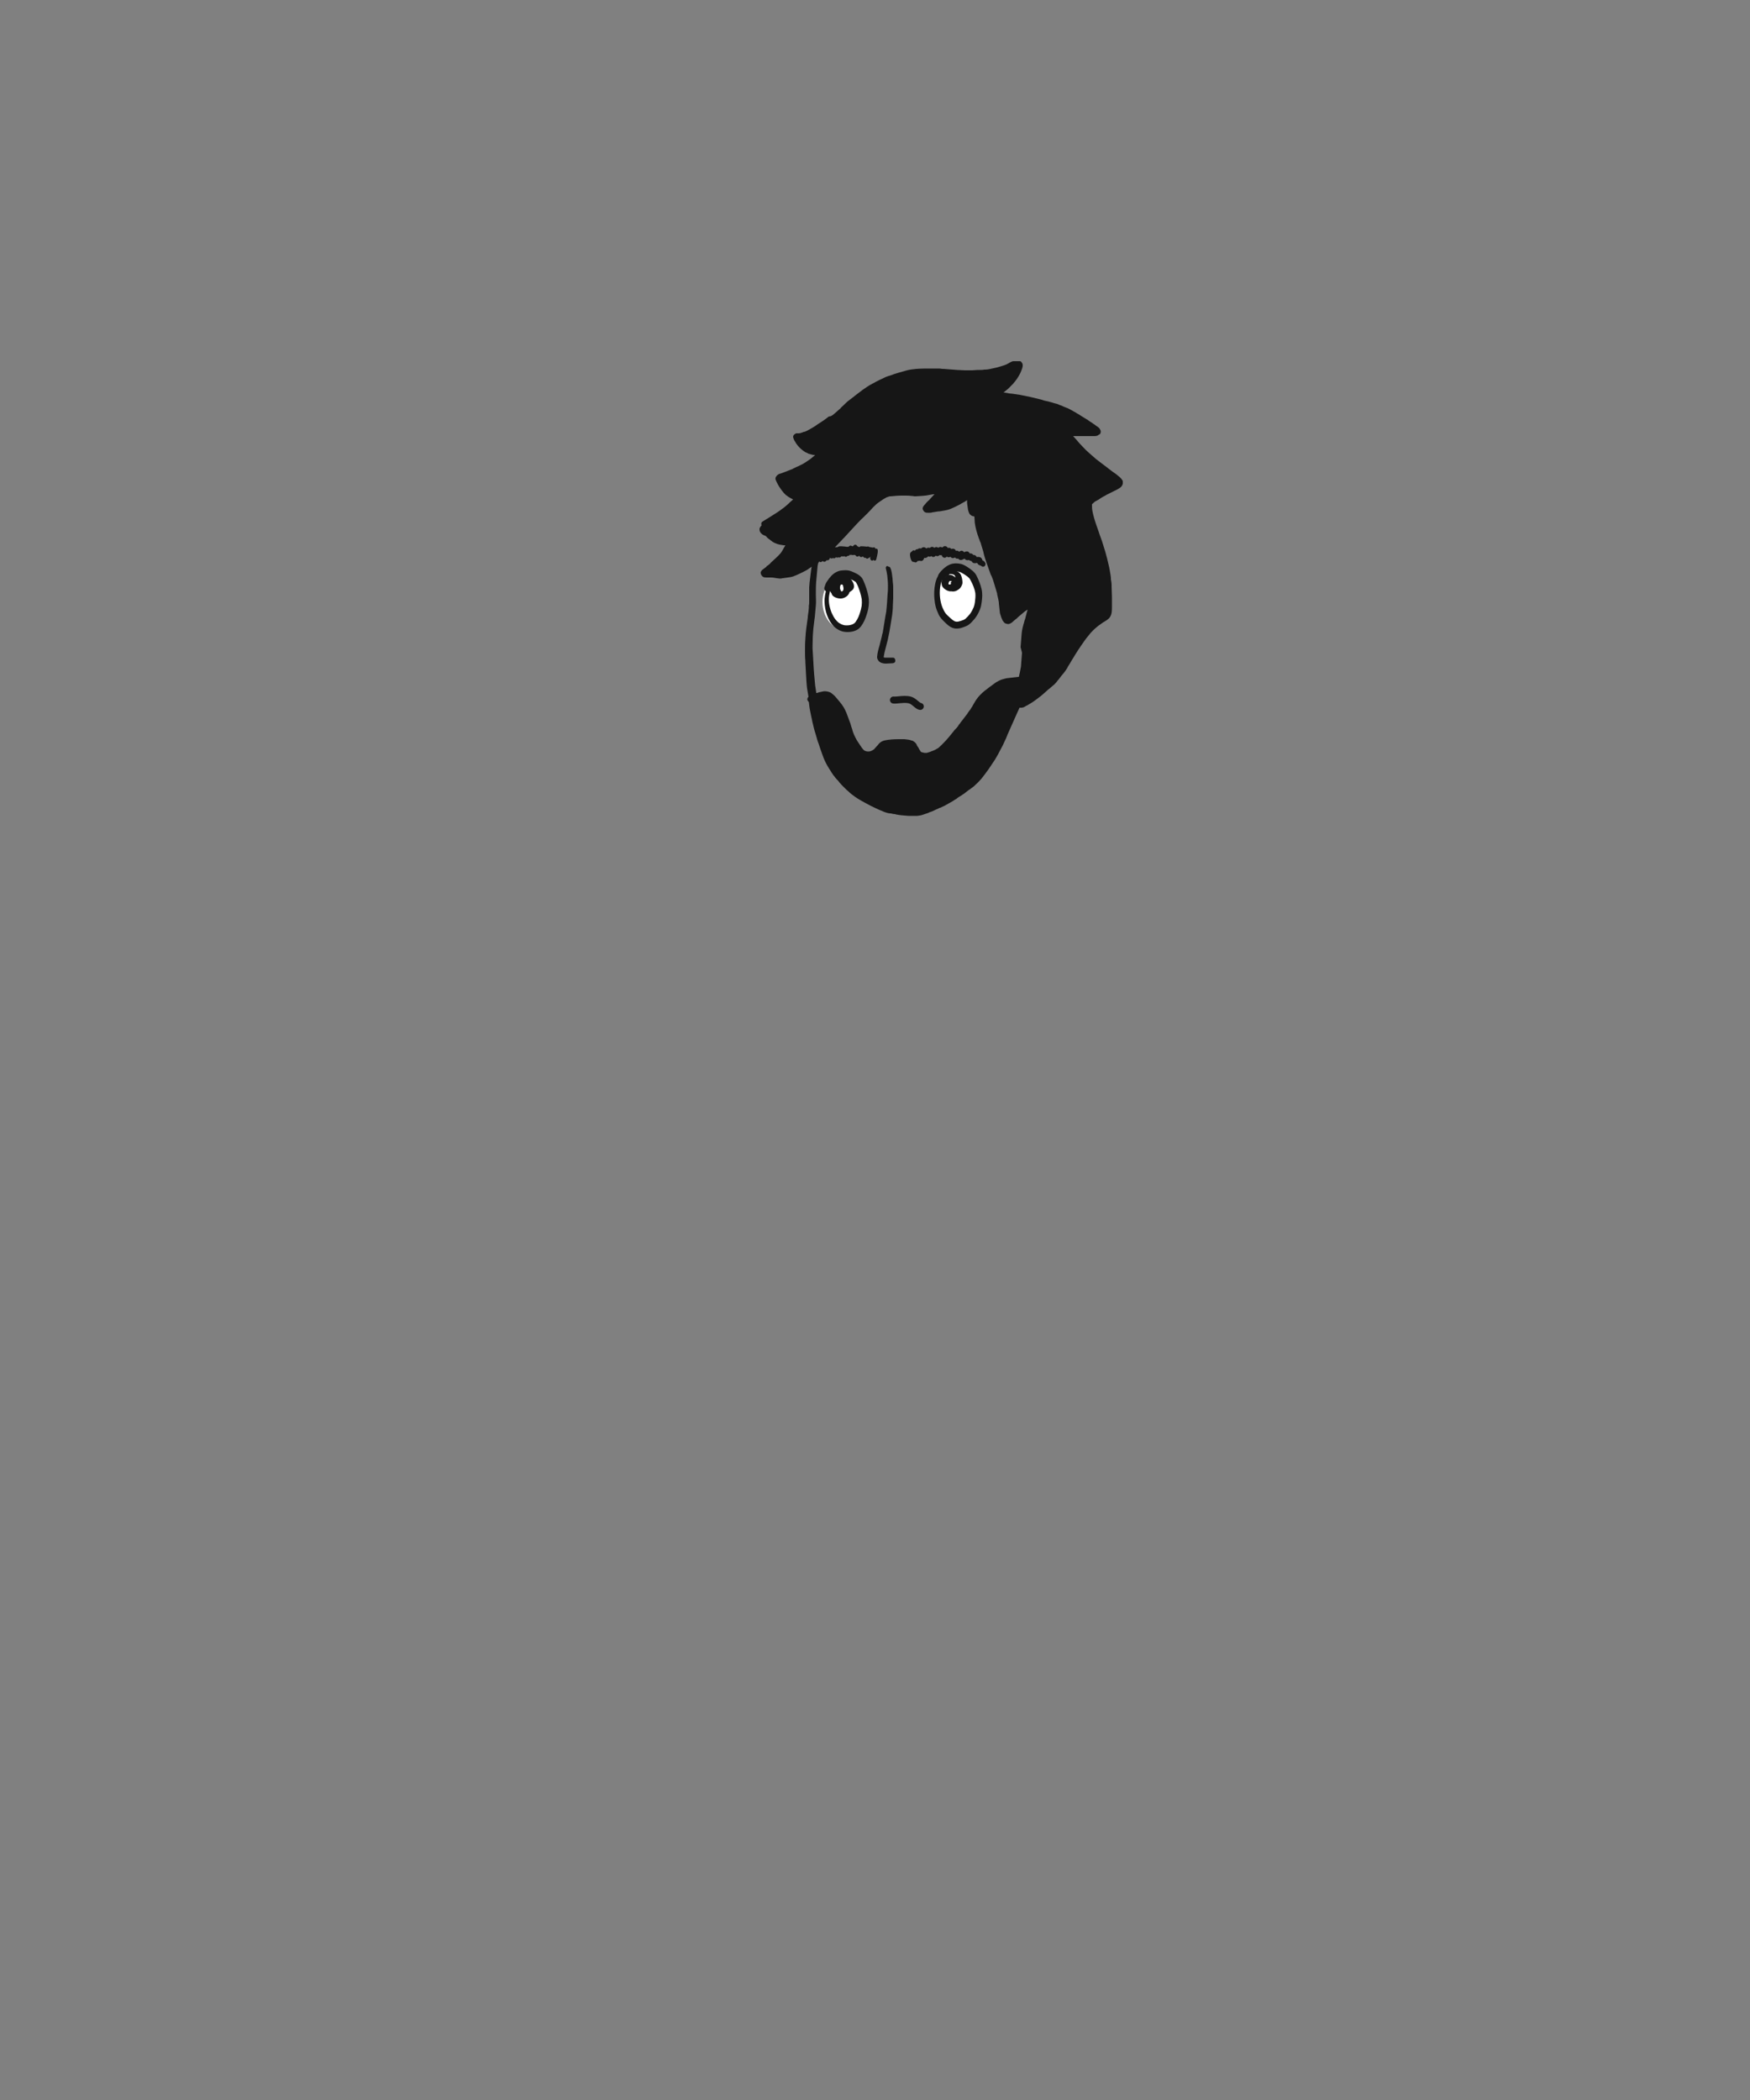 <?xml version="1.0" encoding="UTF-8"?>
<svg width="500px" height="600px" viewBox="0 0 500 600" version="1.1" xmlns="http://www.w3.org/2000/svg" xmlns:xlink="http://www.w3.org/1999/xlink">
    <rect x="0" y="0" width="500" height="600" fill="#808080" stroke="none"/>
    <!-- Generator: Sketch 63.1 (92452) - https://sketch.com -->
    <title>rollingeyes</title>
    <desc>Created with Sketch.</desc>
    <g id="rollingeyes" stroke="none" stroke-width="1" fill="none" fill-rule="evenodd">
        <g id="Group-2" transform="translate(217, 98)">
            <g id="Group" transform="translate(0, 5.2)" fill="#161616">
                <path d="M43.8,38.6 L44.6,38.6 C45.9,38.5 47.3,38.5 48.6,38.2 L49.2,38.1 L49.8,38 L50,38 L49.8,38.2 C49.4,38.6 49.1,39 48.7,39.4 C48.6,39.5 48.5,39.7 48.3,39.8 L47.7,40.4 C47.5,40.7 47.2,41 47,41.2 C46.9,41.3 46.9,41.4 46.9,41.4 L46.8,41.5 L46.7,41.6 C46.7,41.7 46.7,41.9 46.6,42 C46.6,42.4 46.9,42.9 47.2,43.1 C47.5,43.3 47.8,43.3 48.1,43.3 L48.6,43.3 C48.8,43.3 49.1,43.3 49.3,43.2 C50,43.1 50.6,43 51.2,42.9 L51.5,42.9 C52.5,42.7 53.6,42.6 54.6,42.2 C55.5,41.8 56.4,41.4 57.3,40.9 L57.8,40.6 C58.4,40.3 58.9,40 59.3,39.7 C59.3,40.2 59.3,40.7 59.4,41.2 C59.5,41.7 59.5,42.3 59.7,42.9 C59.8,43.1 59.8,43.2 59.9,43.4 C60,43.6 60.1,43.8 60.3,43.9 C60.4,44.1 60.8,44.2 61,44.3 C61.1,44.3 61.3,44.3 61.4,44.4 C61.4,44.9 61.5,45.5 61.5,46 L61.5,46.1 C61.7,47.6 62.1,49 62.5,50.1 L62.7,50.7 L62.8,50.9 C62.9,51.2 63,51.6 63.2,51.9 L63.3,52.3 C63.4,52.7 63.6,53.2 63.7,53.6 C63.8,53.9 63.9,54.3 64,54.6 L64,54.7 C64.2,55.6 64.5,56.5 64.8,57.4 C65.2,58.6 65.6,59.6 65.9,60.5 C66,60.8 66.1,61.1 66.3,61.4 C66.6,62.1 66.8,62.7 67,63.4 L67.9,66.4 L67.9,66.6 C68,67 68.1,67.5 68.2,67.9 C68.3,68.4 68.4,68.8 68.4,69.3 L68.7,72 C68.8,72.3 68.9,72.7 69,72.9 L69,73 C69.1,73.2 69.2,73.5 69.3,73.7 C69.4,74 69.5,74.2 69.7,74.4 C69.9,74.7 70.1,74.9 70.5,75 C70.6,75 70.8,75.1 71,75.1 C71.2,75.1 71.3,75.1 71.5,75 C71.6,74.9 71.8,74.9 71.9,74.8 C72,74.7 72.1,74.7 72.2,74.6 L72.5,74.3 C72.7,74.2 72.8,74 73,73.9 L73.1,73.8 L73.5,73.5 L73.9,73.1 C74.5,72.6 75.2,72 75.8,71.5 C76.1,71.3 76.3,71.1 76.6,71 C76.5,71.5 76.3,71.9 76.2,72.5 C76.1,72.7 76.1,73 76,73.2 L76,73.3 L75.7,74.2 L75.6,74.6 C75.3,75.6 75,76.7 74.9,77.8 L74.6,81.7 L75,83.3 C74.9,84.2 74.9,85.1 74.8,85.9 C74.8,86.4 74.7,86.9 74.7,87.3 C74.5,88.4 74.3,89.4 74.1,90.2 L74,90.2 L73.9,90.2 C73.6,90.2 73.3,90.3 73.1,90.3 L73,90.3 C72.7,90.3 72.5,90.4 72.2,90.4 C71.5,90.5 70.8,90.5 70.1,90.7 C69.6,90.8 69,91 68.4,91.3 C68,91.5 67.6,91.7 67.1,92.1 C66.1,92.8 65.2,93.5 64.3,94.2 C63.9,94.5 63.5,94.9 63.2,95.2 C62.9,95.5 62.6,95.8 62.3,96.2 C61.9,96.7 61.6,97.2 61.2,97.9 C61,98.2 60.9,98.5 60.7,98.8 L60.6,98.9 C60.4,99.2 60.3,99.5 60.1,99.7 C60,99.8 59.9,99.9 59.8,100.1 C59.6,100.3 59.5,100.5 59.4,100.7 C59.1,101.1 58.7,101.6 58.4,102 C58.1,102.4 57.7,102.9 57.4,103.3 C57.3,103.5 57.2,103.6 57,103.8 C56.9,104 56.8,104.1 56.7,104.3 C56.5,104.6 56.2,104.9 56,105.1 C55.8,105.3 55.6,105.5 55.4,105.8 C55.3,106 55.1,106.1 55,106.3 C54.7,106.7 54.4,107 54.1,107.4 C53.1,108.6 52.1,109.6 51.1,110.5 C50.7,110.7 50.3,111 49.8,111.2 C49.5,111.3 49.3,111.4 49,111.5 L48.8,111.6 C48.5,111.7 48.1,111.8 47.8,111.9 L47.1,111.9 C46.8,111.8 46.6,111.8 46.3,111.7 C46.2,111.7 46.2,111.6 46.1,111.6 C45.9,111.3 45.8,111.1 45.6,110.8 C45.5,110.7 45.5,110.5 45.4,110.4 C45.2,110.1 45,109.9 44.9,109.6 L44.9,109.5 C44.8,109.4 44.7,109.3 44.7,109.2 L44.4,108.9 C44.3,108.8 44.1,108.7 44,108.6 C43.9,108.5 43.7,108.4 43.5,108.4 C42.8,108.1 42.1,108.1 41.4,108 L39.7,108 C38.3,108 37.1,108.1 36,108.3 C35.3,108.4 34.7,108.7 34.2,109.2 C34.1,109.3 33.9,109.5 33.8,109.7 L33.7,109.8 L33.6,109.9 C33.3,110.2 33,110.6 32.7,110.9 C32.4,111.1 32.1,111.3 31.8,111.4 C31.7,111.4 31.5,111.5 31.4,111.5 L30.8,111.5 C30.6,111.5 30.3,111.4 30.1,111.3 C30,111.3 30,111.2 29.9,111.2 C29.7,111 29.4,110.7 29.2,110.4 C28.9,109.9 28.5,109.4 28.2,108.9 L28,108.6 C27.6,108 27.3,107.3 27,106.7 C26.8,106.2 26.6,105.7 26.5,105.2 C26.3,104.6 26.1,104.1 26,103.6 C25.7,102.7 25.3,101.8 25,100.9 L24.8,100.4 C24.6,99.9 24.3,99.3 24,98.8 C23.7,98.3 23.3,97.8 22.9,97.3 C22.6,96.9 22.2,96.5 21.8,96 C21.5,95.6 21,95.2 20.5,94.8 C20.2,94.6 19.9,94.5 19.5,94.4 C19.3,94.4 19.1,94.3 18.9,94.3 L18.4,94.3 C18,94.4 17.5,94.5 17,94.6 C16.7,94.7 16.5,94.8 16.2,94.8 L16.2,94.6 C16.1,93.9 16,93.3 15.9,92.6 C15.7,90.5 15.5,88.4 15.4,86.2 C15.3,85 15.3,83.8 15.2,82.8 C15.1,81.8 15.2,80.7 15.2,79.7 C15.2,78.6 15.3,77.4 15.4,76.3 C15.5,75.5 15.6,74.6 15.7,73.8 L15.8,73.1 L16.1,69.8 C16.2,68.7 16.1,67.6 16.1,66.6 C16.1,65.5 16.1,64.2 16.2,62.9 C16.3,61.5 16.5,60 16.6,58.5 C16.7,58.1 16.7,57.7 16.9,57.3 C17.3,57 17.6,56.7 18,56.5 C18.5,56.1 19,55.6 19.5,55.2 L19.6,55.2 C20.1,54.8 20.5,54.3 20.9,53.9 L21,53.8 C21.3,53.5 21.5,53.2 21.8,52.9 L22.2,52.5 C22.8,51.9 23.3,51.3 23.9,50.7 L24.2,50.4 C25.3,49.2 26.5,47.9 27.7,46.6 C28.4,45.9 29,45.2 29.7,44.6 L30.7,43.6 C31.3,43 31.9,42.4 32.4,41.8 C33,41.2 33.6,40.6 34.4,40.1 C35.1,39.6 35.7,39.2 36.3,38.9 L37.2,38.6 L37.5,38.6 C38.5,38.5 39.6,38.4 40.6,38.4 L41.4,38.4 C42.1,38.4 42.8,38.4 43.4,38.5 L44.3,38.5 C43.7,38.6 43.7,38.6 43.8,38.6 M72.7,4.54747351e-13 L72.4,4.54747351e-13 C72.1,0.1 71.8,0.2 71.5,0.4 C71.2,0.6 70.9,0.7 70.6,0.9 C69.7,1.3 68.7,1.5 67.8,1.8 C67.2,1.9 66.6,2.1 66,2.2 C65.5,2.3 65,2.4 64.6,2.4 L64.2,2.4 C63.8,2.5 63.3,2.5 62.8,2.5 L62.3,2.5 C61.8,2.5 61.3,2.6 60.8,2.6 L58.7,2.6 C57.9,2.6 57.2,2.5 56.5,2.5 C55.3,2.4 54,2.3 52.6,2.2 L52.2,2.2 C51.7,2.1 51.2,2.1 50.7,2.1 L48.7,2.1 C47.6,2.1 46.2,2.1 44.8,2.2 C43.8,2.3 42.8,2.4 41.8,2.7 L39.7,3.3 C39.3,3.4 38.8,3.6 38.4,3.7 L37.9,3.9 C37.7,4 37.5,4 37.3,4.1 L37,4.2 L36.9,4.2 C36.6,4.3 36.4,4.4 36.1,4.5 C35.5,4.8 34.8,5.1 34.2,5.4 C33.6,5.7 33,6 32.5,6.3 L32.3,6.4 C31.3,6.9 30.3,7.6 29.3,8.3 L29.2,8.4 C28.7,8.8 28.1,9.2 27.6,9.6 C27.1,10 26.5,10.5 25.8,11 C25.1,11.5 24.5,12.1 24,12.6 L23.9,12.7 C23.6,13 23.3,13.2 23.1,13.5 C22.5,14 22,14.5 21.5,14.9 C21.2,15.2 20.8,15.5 20.4,15.7 L19.8,15.8 C18.8,16.6 17.8,17.3 16.8,17.9 C16.5,18.1 16.1,18.4 15.8,18.6 C15.6,18.7 15.5,18.8 15.3,18.9 C15.1,19 15,19.1 14.8,19.2 L14.6,19.3 C14.2,19.5 13.8,19.8 13.3,20 C13.1,20.1 12.9,20.2 12.6,20.2 L12.4,20.3 C11.9,20.5 11.5,20.6 11.2,20.6 L10.7,20.6 L10.6,20.6 C10.5,20.6 10.4,20.6 10.3,20.7 C9.9,20.9 9.6,21.2 9.6,21.6 C9.6,21.8 9.7,22 9.8,22.3 C9.9,22.5 10,22.8 10.2,23 C10.4,23.5 10.8,23.9 11,24.2 C11.6,24.9 12.3,25.5 13.1,26 C13.3,26.1 13.6,26.2 13.8,26.3 L13.9,26.4 C14.3,26.5 14.6,26.6 15,26.7 C15.3,26.8 15.6,26.8 15.9,26.8 C15.4,27.2 15,27.6 14.6,27.9 C13.7,28.5 12.8,29.2 11.7,29.7 C11.3,29.9 10.9,30.1 10.6,30.2 L10,30.5 C9.7,30.6 9.5,30.8 9.2,30.9 L8.9,31 C8.1,31.3 7.2,31.7 6.3,32 C6.2,32 6.2,32 6.1,32.1 L6,32.1 C5.8,32.2 5.5,32.2 5.3,32.4 C5.1,32.5 4.9,32.7 4.8,32.9 C4.7,33 4.7,33.1 4.6,33.2 L4.6,33.3 C4.6,33.5 4.5,33.6 4.6,33.8 C4.8,34.4 5.1,34.9 5.3,35.3 C5.5,35.7 5.8,36.1 6,36.4 C6.3,36.9 6.7,37.3 7,37.7 L7.6,38.3 L7.8,38.4 C8,38.6 8.3,38.8 8.5,38.9 C8.8,39.1 9.2,39.3 9.6,39.5 C9.3,39.8 9,40 8.7,40.3 L8.3,40.7 C7.7,41.2 7.2,41.7 6.6,42.1 C6.1,42.5 5.5,42.9 4.9,43.3 L4.1,43.8 L3.8,44 C2.8,44.6 1.9,45.2 0.9,45.8 C0.5,46 0.4,46.5 0.6,46.9 L0.5,47 C0.3,47.2 0.2,47.4 0.1,47.6 C0,47.7 0,47.9 0,48.1 C0,48.5 0.2,49 0.6,49.3 C0.8,49.5 1,49.6 1.2,49.7 C1.4,49.8 1.5,49.8 1.7,49.9 C1.8,50 2,50.1 2.1,50.3 C2.3,50.5 2.5,50.7 2.7,50.8 C3,51 3.3,51.3 3.6,51.5 C4,51.8 4.5,52 5,52.2 C5.6,52.4 6.3,52.5 6.9,52.6 L7.4,52.6 C7.3,52.8 7.2,52.9 7.1,53.1 C6.7,53.8 6.4,54.4 6,54.9 C5.2,55.8 4.3,56.6 3.3,57.5 C3,57.9 2.5,58.3 2,58.6 L2,58.7 L1.5,59.1 L1.2,59.3 C1.1,59.4 1,59.5 0.8,59.6 C0.7,59.7 0.6,59.8 0.5,60 C0.3,60.2 0.3,60.5 0.4,60.8 C0.5,61.1 0.7,61.4 1,61.6 C1.3,61.8 1.7,61.8 2,61.8 L3.2,61.8 C3.8,61.8 4.4,61.9 4.9,62 C5.2,62 5.5,62.1 5.7,62.1 L5.8,62.1 C6.1,62.1 6.3,62.1 6.6,62 L6.7,62 C7.4,61.9 8,61.8 8.8,61.7 C9.4,61.6 9.9,61.4 10.6,61.1 C11.3,60.8 11.9,60.5 12.5,60.2 C13.1,59.9 13.7,59.6 14.2,59.2 C14.4,59 14.7,58.9 14.9,58.7 C14.8,59.1 14.8,59.5 14.7,60 L14.7,60.1 L14.6,60.8 L14.5,61.7 C14.4,62.2 14.4,62.8 14.3,63.3 L14.3,63.4 C14.3,63.8 14.2,64.2 14.2,64.6 L14.2,68.7 C14.2,69.1 14.2,69.5 14.1,69.8 L14.1,70.4 C14.1,70.8 14,71.2 14,71.5 C13.9,72 13.9,72.4 13.8,72.9 L13.8,73.2 C13.5,75.2 13.2,77.3 13.1,79.3 L13.1,79.4 C13,80.5 13,81.7 13,82.8 C13,83.7 13,84.7 13.1,85.6 L13.1,86 C13.2,87.5 13.3,89.4 13.4,91.4 C13.5,92.3 13.5,93.2 13.7,94.1 L14,95.9 L13.8,96.1 C13.7,96.3 13.6,96.6 13.7,96.8 C13.8,97 13.9,97.2 14.1,97.4 C14.2,98.3 14.3,99.2 14.5,100.1 L14.8,101.6 C14.8,101.7 14.9,101.9 14.9,102 C15,102.3 15,102.7 15.1,103 C15.4,104.2 15.6,105.2 15.9,106.1 C16,106.4 16.1,106.7 16.2,107.1 C16.4,107.8 16.6,108.6 16.9,109.3 C17.2,110.2 17.5,111.2 18,112.5 C18.4,113.7 18.9,114.7 19.4,115.6 C19.7,116.1 20,116.6 20.4,117.2 C20.6,117.6 20.9,117.9 21.1,118.3 L21.3,118.5 C21.5,118.8 21.8,119.2 22.1,119.5 L22.4,119.8 C22.7,120.2 23.1,120.7 23.5,121.1 L24.8,122.4 C25.2,122.7 25.6,123.1 25.9,123.4 C26.5,123.9 27,124.2 27.5,124.6 C27.9,124.9 28.3,125.1 28.8,125.4 L29.3,125.7 C30.1,126.1 30.9,126.6 31.7,127 C32.8,127.5 33.9,128.1 35,128.5 C35.4,128.7 35.9,128.9 36.3,129 C36.6,129.1 37,129.2 37.3,129.2 L37.5,129.2 C37.9,129.3 38.3,129.4 38.7,129.4 L39,129.5 C40,129.7 41.1,129.8 42.5,129.9 L45.1,129.9 C45.6,129.8 46.1,129.8 46.6,129.6 L47.5,129.3 C47.7,129.2 47.9,129.2 48.1,129.1 C48.2,129.1 48.3,129 48.3,129 C48.7,128.8 49.2,128.7 49.6,128.5 C49.7,128.4 49.9,128.4 50,128.3 C50.4,128.1 50.7,128 51.1,127.8 L51.5,127.6 L51.6,127.6 C52,127.4 52.5,127.2 52.9,127 C53.4,126.7 54,126.4 54.5,126.1 C54.9,125.9 55.2,125.7 55.5,125.5 L55.8,125.3 C56.2,125.1 56.5,124.9 56.8,124.6 L57,124.5 L57.3,124.3 C57.7,124.1 58,123.8 58.4,123.6 C58.8,123.3 59.3,122.9 59.8,122.5 C59.9,122.5 59.9,122.4 60,122.4 C60.1,122.3 60.3,122.2 60.4,122.1 L60.8,121.8 L61.2,121.5 C62.1,120.7 62.8,120 63.4,119.3 C64.1,118.4 64.8,117.5 65.5,116.5 C66.2,115.4 66.8,114.6 67.3,113.8 C67.9,112.8 68.4,111.9 68.9,110.9 C69.3,110.2 69.6,109.6 69.9,108.9 C70.3,108.1 70.7,107.2 70.9,106.6 L72.1,103.9 L73.3,101.2 C73.4,100.9 73.6,100.6 73.7,100.3 C73.9,99.9 74.1,99.4 74.3,99 L74.8,99 C75.1,99 75.5,98.9 75.8,98.7 C76,98.6 76.1,98.5 76.3,98.4 L76.4,98.4 L76.7,98.2 C77.8,97.6 78.8,96.9 79.8,96.1 C80.4,95.7 80.9,95.2 81.5,94.7 C81.8,94.4 82.2,94.1 82.5,93.8 L82.9,93.5 C83.5,93 83.9,92.6 84.3,92.3 C84.7,91.9 85,91.5 85.3,91.1 L85.5,90.9 C85.9,90.3 86.4,89.7 87,89 C87.3,88.6 87.6,88.2 87.9,87.7 L88.1,87.3 C88.5,86.7 88.9,86 89.3,85.3 C89.6,84.9 89.8,84.5 90.1,84 C90.7,83 91.4,82 92,81.1 C92.7,80.1 93.3,79.2 94,78.4 C94.8,77.3 95.8,76.4 96.8,75.6 C97.2,75.3 97.7,75 98.2,74.6 C98.4,74.5 98.6,74.4 98.7,74.3 L98.9,74.2 C99.5,73.8 100,73.4 100.2,73 C100.7,72.2 100.7,71.1 100.7,70.1 L100.7,67.4 C100.7,66.4 100.6,65.3 100.6,64.3 L100.6,64 C100.6,63.4 100.5,62.8 100.4,62.3 L100.4,61.9 C100.4,61.6 100.3,61.3 100.3,61.1 L100.2,60.5 L100.1,59.9 C99.9,58.6 99.5,57.3 99.3,56.3 C99,55.1 98.6,53.7 98.1,52.2 C97.8,51.1 97.3,50 96.9,48.7 C96.6,47.9 96.4,47.3 96.2,46.7 C96,46.1 95.8,45.5 95.6,44.8 C95.4,44.1 95.2,43.3 95.1,42.7 C95,42.1 95,41.5 95,41 C95,40.9 95,40.8 95.1,40.8 C95.1,40.8 95.1,40.7 95.2,40.7 C95.4,40.5 95.7,40.2 96,40 L96.1,40 C96.2,39.9 96.4,39.8 96.6,39.7 L96.8,39.6 L97.7,39 C97.9,38.9 98,38.8 98.2,38.7 C98.3,38.7 98.3,38.6 98.4,38.6 L98.6,38.5 C98.8,38.4 99.1,38.2 99.3,38.1 L101.1,37.2 L101.3,37.1 C101.8,36.9 102.3,36.6 102.8,36.3 C103.1,36.1 103.4,35.9 103.6,35.5 C103.7,35.3 103.8,35.1 103.8,34.9 L103.8,34.3 C103.8,34.2 103.7,34 103.6,33.9 C103.5,33.8 103.4,33.6 103.3,33.5 L102.9,33.1 C102.3,32.6 101.7,32.1 101.2,31.8 C100.7,31.4 100.1,31 99.6,30.6 L99.5,30.5 L98.3,29.6 C97.6,29.1 96.9,28.5 96.2,28 C94.7,26.7 93.4,25.6 92.3,24.4 C91.7,23.8 91.1,23.1 90.6,22.5 C90.3,22.2 90,21.8 89.7,21.5 L89.6,21.4 L95.9,21.4 C96.1,21.4 96.5,21.3 96.7,21.2 C96.8,21.1 96.9,21 97.1,20.9 L97.2,20.9 C97.4,20.7 97.5,20.4 97.5,20.1 C97.5,19.8 97.3,19.5 97.2,19.3 C97,19 96.7,18.8 96.4,18.6 C96.3,18.5 96.2,18.5 96.1,18.4 C95.9,18.2 95.6,18 95.4,17.9 C94.9,17.5 94.3,17.2 93.8,16.8 C93.2,16.4 92.6,16.1 92,15.7 L91.7,15.5 C91.3,15.2 90.8,15 90.4,14.7 C90.1,14.5 89.8,14.4 89.5,14.2 C89.2,14 88.9,13.9 88.6,13.7 L88,13.4 C87.9,13.4 87.8,13.3 87.7,13.3 L87.2,13.1 L86.7,12.9 C86.4,12.7 86,12.6 85.7,12.5 L85.5,12.4 C85.1,12.2 84.7,12.1 84.2,12 C83.7,11.8 83.1,11.7 82.5,11.5 L82,11.4 C81.5,11.3 81.1,11.2 80.6,11 C78.7,10.5 76.5,10 74.3,9.6 C73.6,9.5 72.9,9.4 72.3,9.3 C72,9.3 71.6,9.2 71.3,9.2 C70.8,9.1 70.2,9 69.7,8.9 C70,8.7 70.2,8.6 70.4,8.4 C71.2,7.8 71.8,7.1 72.4,6.5 C73.1,5.7 73.8,4.8 74.3,3.8 C74.6,3.3 74.8,2.7 75,2.2 C75.1,2 75.1,1.7 75.2,1.4 C75.2,1 75.2,0.7 75,0.5 C74.9,0.4 74.9,0.3 74.8,0.2 C74.7,0.1 74.6,4.54747351e-13 74.4,4.54747351e-13 L72.7,4.54747351e-13" id="Fill-12"></path>
                <path d="M20.3,54.7 C20.1,54.8 20,55 19.8,55.2 C19.7,55.3 19.6,55.4 19.5,55.6 C19.7,55.4 20,55.2 20.2,54.9 L20.3,54.8 C20.2,54.8 20.3,54.8 20.3,54.7 C20.4,54.7 20.5,54.6 20.5,54.5 C20.4,54.6 20.4,54.7 20.3,54.7" id="Fill-17"></path>
                <path d="M75.3,55.7 C75,55.8 74.6,55.8 74.3,56 C74.1,56.1 73.8,56.3 73.6,56.4 C73,56.8 72.4,57.2 71.9,57.6 C71.2,58.1 70.7,58.8 70.3,59.5 C70,60 69.7,60.5 69.7,61 L69.7,61.3 C69.8,61.5 69.9,61.7 70,61.8 C70.2,62 70.4,62.2 70.7,62.2 C71.1,62.3 71.6,62.4 72,62.4 C72.8,62.4 73.5,62.3 74.3,62.2 C75,62.1 75.6,62 76.3,61.9 C77.9,61.7 79.4,61.6 81,61.6 C81.6,61.6 82.2,61.1 82.2,60.4 C82.2,59.8 81.7,59.2 81,59.2 C79.8,59.2 78.5,59.3 77.3,59.4 C76,59.5 74.6,59.8 73.3,60 C73.1,60 72.8,60 72.6,60.1 C72.9,59.7 73.3,59.4 73.6,59.1 L74.5,58.5 C74.7,58.3 75,58.2 75.2,58.1 C75.4,58 75.6,58 75.8,58 C76.1,58 76.4,57.7 76.5,57.5 C76.7,57.2 76.7,56.9 76.6,56.6 C76.5,56.3 76.3,56.1 76.1,55.9 C75.9,55.8 75.7,55.7 75.5,55.7 L75.3,55.7" id="Fill-21"></path>
                <path d="M36.5,58.5 C36.2,58.6 36,58.9 36.1,59.2 C36.3,59.9 36.4,60.6 36.5,61.2 C36.6,62.2 36.7,63.1 36.7,64.1 C36.7,64.9 36.7,65.7 36.6,66.5 C36.5,68.2 36.4,69.9 36.2,71.6 C36.1,72 36.1,72.3 36,72.7 C35.9,73.1 35.9,73.5 35.8,73.9 C35.7,74.7 35.5,75.6 35.4,76.4 C35.3,76.8 35.3,77.2 35.2,77.6 C35,78.1 35,78.5 34.9,78.8 L34.3,81.2 C34,82.2 33.7,83.3 33.6,84.4 L33.6,84.6 C33.6,85 33.8,85.3 34,85.6 C34.5,86.2 35.3,86.4 36.1,86.4 C36.7,86.4 37.4,86.3 38,86.3 C38.2,86.3 38.4,86.2 38.6,86.1 C38.8,85.9 38.8,85.7 38.8,85.5 C38.8,85.3 38.7,85.1 38.6,84.9 C38.4,84.7 38.2,84.7 38,84.7 L35.8,84.7 C35.7,84.7 35.6,84.7 35.5,84.6 L35.5,84.4 C35.6,84 35.6,83.7 35.7,83.3 L36,82.1 C36.2,81.3 36.4,80.6 36.6,79.8 C36.8,79 36.9,78.2 37.1,77.4 C37.2,76.6 37.4,75.8 37.5,75 C37.6,74.2 37.8,73.3 37.9,72.5 C38,71.6 38.1,70.8 38.1,69.9 C38.1,69.2 38.2,68.4 38.2,67.7 L38.2,66.5 L38.2,65.2 C38.2,64.6 38.2,63.9 38.1,63.3 C38.1,62.9 38,62.5 38,62 C37.9,61.5 37.9,61 37.8,60.5 C37.7,60 37.6,59.5 37.4,59.1 C37.3,58.8 37.1,58.7 36.8,58.7 C36.6,58.5 36.5,58.5 36.5,58.5" id="Fill-43"></path>
            </g>
            <g id="sad">
                <g id="Group-11" transform="translate(29, 39)"></g>
                <g id="Group-53">
                    <g id="Group-14">
                        <g id="Fill-12-Clipped"></g>
                    </g>
                </g>
            </g>
            <ellipse id="Oval" fill="#FFFFFF" cx="56.5" cy="72" rx="6.5" ry="8"></ellipse>
            <ellipse id="Oval" fill="#FFFFFF" cx="24.5" cy="74" rx="6.5" ry="8"></ellipse>
            <path d="M61.22,62.236 C61.235,62.237 61.249,62.24 61.264,62.243 C61.249,62.241 61.233,62.239 61.218,62.237 C61.219,62.237 61.219,62.236 61.22,62.236 L61.22,62.236 Z M63.689,62.088 L63.718,62.102 C63.708,62.098 63.699,62.093 63.689,62.089 L63.689,62.088 Z M60.722,60.613 L60.722,60.613 C60.719,60.613 60.715,60.614 60.711,60.614 C60.715,60.614 60.719,60.613 60.722,60.613 L60.722,60.613 Z M48.797,60.027 L48.776,60.044 C48.783,60.038 48.79,60.032 48.797,60.027 L48.797,60.027 Z M52.554,58.157 C52.428,58.237 52.321,58.34 52.213,58.443 C52.134,58.378 52.044,58.328 51.947,58.3 C51.806,58.259 51.61,58.248 51.469,58.291 C51.361,58.323 51.183,58.424 51.088,58.522 C50.871,58.337 50.571,58.248 50.303,58.327 C50.184,58.362 50.05,58.439 49.95,58.527 C49.881,58.458 49.803,58.398 49.735,58.36 C49.525,58.243 49.296,58.204 49.071,58.289 C49.006,58.318 48.941,58.347 48.876,58.376 C48.808,58.431 48.74,58.488 48.673,58.546 C48.667,58.552 48.661,58.558 48.654,58.565 C48.529,58.499 48.383,58.463 48.246,58.478 C48.172,58.489 48.097,58.499 48.023,58.51 C47.942,58.546 47.863,58.582 47.782,58.62 C47.74,58.654 47.698,58.689 47.656,58.724 C47.643,58.706 47.629,58.688 47.616,58.67 C47.541,58.604 47.463,58.541 47.383,58.481 C47.189,58.332 46.87,58.324 46.645,58.39 C46.444,58.449 46.297,58.577 46.17,58.733 C46.053,58.679 45.934,58.663 45.801,58.658 C45.587,58.648 45.365,58.755 45.212,58.922 C45.111,58.904 45.005,58.908 44.901,58.937 C44.688,58.997 44.5,59.154 44.4,59.363 C44.195,59.167 43.845,59.213 43.658,59.411 C43.597,59.466 43.546,59.531 43.503,59.601 C43.499,59.611 43.495,59.621 43.492,59.631 C43.284,59.681 43.133,59.851 43.059,60.072 C42.974,60.328 42.997,60.603 43.029,60.868 C43.063,61.136 43.115,61.386 43.202,61.64 C43.268,61.837 43.346,62.027 43.446,62.208 C43.593,62.472 43.9,62.625 44.175,62.55 C44.289,62.636 44.408,62.689 44.56,62.689 C44.68,62.689 44.792,62.656 44.897,62.591 C44.997,62.528 45.076,62.443 45.135,62.336 C45.16,62.304 45.185,62.27 45.207,62.235 C45.216,62.237 45.225,62.239 45.235,62.24 C45.367,62.278 45.5,62.278 45.632,62.24 C45.683,62.225 45.729,62.205 45.772,62.181 C45.827,62.214 45.885,62.239 45.946,62.257 C46.088,62.298 46.233,62.298 46.375,62.257 C46.592,62.194 46.736,62.051 46.859,61.859 C46.957,61.71 47.02,61.542 47.074,61.371 C47.096,61.379 47.119,61.387 47.142,61.394 C47.369,61.462 47.574,61.413 47.779,61.304 C47.949,61.216 48.085,61.084 48.204,60.934 C48.206,60.934 48.208,60.936 48.21,60.937 C48.378,61.041 48.625,61.096 48.813,61.021 C48.916,60.98 49.017,60.943 49.108,60.883 C49.34,61.15 49.736,61.233 50.037,61.035 C50.158,60.956 50.26,60.862 50.351,60.758 C50.488,60.851 50.646,60.901 50.813,60.901 C51.06,60.901 51.281,60.764 51.463,60.597 C51.475,60.586 51.486,60.576 51.497,60.565 C51.619,60.624 51.747,60.64 51.883,60.633 C51.947,60.63 52.009,60.62 52.069,60.604 C52.076,60.643 52.084,60.683 52.094,60.723 C52.227,61.238 52.841,61.55 53.279,61.238 C53.371,61.173 53.459,61.104 53.546,61.032 C53.581,61.064 53.618,61.092 53.656,61.115 C53.853,61.24 54.053,61.245 54.272,61.202 C54.382,61.18 54.481,61.138 54.575,61.083 C54.721,61.314 54.956,61.456 55.22,61.463 C55.441,61.471 55.645,61.377 55.841,61.278 C55.96,61.443 56.137,61.556 56.325,61.607 C56.487,61.651 56.64,61.636 56.789,61.593 C56.935,61.836 57.181,61.986 57.468,62.004 C57.734,62.019 57.979,61.912 58.215,61.796 C58.342,61.733 58.466,61.666 58.59,61.598 C58.717,61.81 58.928,61.968 59.162,62.026 C59.4,62.085 59.64,62.059 59.871,61.993 C59.877,62 59.882,62.006 59.888,62.013 C59.975,62.108 60.163,62.231 60.289,62.256 C60.383,62.276 60.473,62.288 60.563,62.295 C60.603,62.389 60.657,62.475 60.727,62.55 C60.802,62.653 60.899,62.723 60.999,62.794 C61.207,62.941 61.475,62.922 61.71,62.905 C61.871,62.893 62.034,62.868 62.198,62.848 C62.208,62.874 62.221,62.9 62.235,62.925 C62.366,63.159 62.543,63.344 62.777,63.455 C62.949,63.535 63.125,63.586 63.3,63.651 C63.323,63.664 63.344,63.677 63.366,63.691 C63.37,63.696 63.375,63.7 63.378,63.705 C63.602,63.946 63.961,63.993 64.235,63.823 C64.56,63.618 64.691,63.138 64.488,62.788 C64.37,62.585 64.241,62.396 64.045,62.269 C63.934,62.194 63.811,62.141 63.689,62.088 C63.666,61.927 63.608,61.76 63.526,61.638 C63.386,61.43 63.23,61.289 62.999,61.2 C62.836,61.137 62.66,61.123 62.488,61.12 C62.34,61.119 62.191,61.134 62.042,61.153 C62.004,61.04 61.945,60.935 61.86,60.844 C61.692,60.665 61.435,60.562 61.199,60.559 C61.159,60.559 61.118,60.561 61.077,60.564 C60.856,60.206 60.441,60.041 60.05,60.135 C59.981,59.946 59.86,59.773 59.693,59.674 C59.559,59.595 59.421,59.532 59.265,59.538 C59.147,59.542 59.03,59.557 58.917,59.59 C58.75,59.639 58.589,59.715 58.431,59.798 C58.428,59.791 58.425,59.784 58.421,59.776 C58.342,59.587 58.112,59.425 57.936,59.373 C57.595,59.272 57.31,59.459 57.036,59.642 C56.978,59.569 56.911,59.506 56.834,59.458 C56.71,59.379 56.52,59.329 56.378,59.329 C56.278,59.329 56.19,59.35 56.104,59.381 C56.06,59.262 56.01,59.152 55.919,59.055 C55.825,58.954 55.657,58.839 55.526,58.804 C55.314,58.751 55.104,58.749 54.899,58.831 C54.871,58.842 54.843,58.854 54.815,58.866 C54.699,58.708 54.535,58.586 54.363,58.535 C54.171,58.479 53.971,58.496 53.786,58.565 C53.773,58.536 53.76,58.506 53.745,58.477 C53.605,58.192 53.288,58.038 52.982,58.038 C52.829,58.038 52.678,58.076 52.554,58.157 L52.554,58.157 Z" id="Fill-3" fill="#161616"></path>
            <path d="M24.251,58.084 L24.251,58.084 C24.256,58.083 24.261,58.082 24.266,58.081 C24.261,58.082 24.256,58.083 24.251,58.084 M33.192,60.022 C33.196,60.028 33.199,60.032 33.202,60.037 C33.199,60.032 33.196,60.028 33.192,60.022 M31.837,57.127 C31.678,57.118 31.519,57.11 31.36,57.108 C31.161,57.105 30.962,57.105 30.763,57.107 C30.762,57.106 30.761,57.105 30.759,57.104 C30.664,57.037 30.561,57.005 30.451,57.005 C30.34,57.005 30.236,57.037 30.142,57.104 C30.135,57.109 30.129,57.114 30.123,57.118 C29.544,57.135 28.966,57.181 28.392,57.271 C28.302,57.285 28.23,57.306 28.161,57.385 C28.131,57.421 28.108,57.463 28.091,57.51 C27.995,57.532 27.9,57.559 27.805,57.587 C27.737,57.525 27.658,57.479 27.581,57.454 C27.517,57.433 27.441,57.423 27.365,57.428 C27.186,57.1 26.788,56.973 26.496,57.182 C26.428,57.227 26.364,57.28 26.306,57.342 C26.246,57.415 26.194,57.51 26.156,57.607 C26.068,57.607 25.979,57.63 25.898,57.672 C25.69,57.517 25.4,57.493 25.201,57.653 C25.08,57.752 24.966,57.85 24.885,57.997 C24.846,57.999 24.809,58.004 24.77,58.008 C24.713,58.015 24.655,58.022 24.599,58.03 C24.487,58.045 24.377,58.063 24.266,58.081 L24.283,58.078 L24.251,58.084 L24.251,58.084 C24.249,58.084 24.248,58.084 24.247,58.084 C24.248,58.084 24.249,58.084 24.251,58.084 C24.139,58.039 24.014,58.061 23.9,58.072 C23.796,58.08 23.692,58.085 23.588,58.091 C23.373,58.103 23.158,58.115 22.943,58.139 C22.81,58.154 22.677,58.18 22.545,58.204 C22.301,58.245 22.016,58.333 21.856,58.573 C21.835,58.576 21.814,58.579 21.793,58.583 C21.519,58.626 21.245,58.669 20.974,58.733 C20.698,58.796 20.367,58.886 20.205,59.187 C20.165,59.261 20.136,59.345 20.119,59.431 C19.993,59.458 19.867,59.491 19.743,59.536 C19.646,59.572 19.543,59.617 19.456,59.684 C19.383,59.693 19.31,59.706 19.237,59.717 C19.055,59.745 18.872,59.777 18.692,59.825 C18.534,59.867 18.38,59.924 18.225,59.977 C18.036,60.044 17.851,60.114 17.669,60.206 C17.559,60.261 17.456,60.316 17.357,60.392 C17.311,60.426 17.269,60.465 17.224,60.5 C17.191,60.501 17.158,60.502 17.125,60.503 C16.88,60.516 16.66,60.593 16.449,60.741 C16.279,60.86 16.141,61.03 16.042,61.229 C15.838,61.383 15.645,61.569 15.463,61.753 C15.361,61.855 15.26,61.956 15.16,62.058 C15.051,62.166 14.952,62.294 14.851,62.409 C14.775,62.493 14.71,62.593 14.643,62.687 C14.581,62.702 14.522,62.725 14.457,62.77 C14.357,62.841 14.241,62.966 14.183,63.088 C14.109,63.24 14.06,63.403 14.011,63.569 C13.971,63.701 13.928,63.832 13.889,63.965 C13.861,64.061 13.847,64.159 13.835,64.259 C13.821,64.393 13.802,64.527 13.795,64.662 C13.787,64.834 13.787,64.994 13.816,65.166 C13.864,65.46 14.06,65.711 14.305,65.792 C14.559,65.875 14.791,65.76 14.977,65.562 C15.071,65.462 15.149,65.319 15.221,65.198 C15.316,65.038 15.377,64.834 15.439,64.655 C15.443,64.644 15.447,64.633 15.451,64.622 C15.551,64.529 15.645,64.388 15.664,64.245 C15.677,64.134 15.689,64.056 15.682,63.965 L15.7,63.908 C15.716,63.87 15.735,63.835 15.754,63.8 C15.766,63.783 15.778,63.767 15.79,63.752 C15.881,63.838 15.974,63.923 16.072,64.001 C16.162,64.073 16.262,64.118 16.365,64.156 C16.425,64.164 16.482,64.173 16.542,64.183 C16.661,64.183 16.773,64.147 16.876,64.077 C16.947,64.039 17.005,63.977 17.06,63.911 C17.161,63.792 17.199,63.652 17.253,63.5 C17.261,63.477 17.268,63.454 17.275,63.432 C17.384,63.511 17.526,63.551 17.64,63.551 C17.817,63.551 17.988,63.467 18.113,63.319 C18.161,63.262 18.199,63.204 18.23,63.141 C18.3,63.2 18.38,63.244 18.477,63.268 C18.6,63.307 18.724,63.307 18.847,63.268 C19.013,63.214 19.181,63.075 19.262,62.889 C19.286,62.834 19.305,62.781 19.32,62.728 C19.367,62.742 19.417,62.75 19.471,62.75 C19.632,62.75 19.841,62.67 19.945,62.516 C20.028,62.391 20.125,62.276 20.153,62.113 C20.161,62.061 20.168,62.009 20.174,61.957 C20.178,61.937 20.182,61.916 20.186,61.896 C20.213,61.914 20.241,61.931 20.27,61.946 C20.319,61.972 20.369,61.996 20.418,62.02 C20.528,62.056 20.638,62.056 20.749,62.02 C20.851,61.987 20.946,61.921 21.021,61.833 C21.052,61.846 21.084,61.858 21.117,61.868 C21.405,61.958 21.694,61.79 21.818,61.485 C21.956,61.568 22.111,61.588 22.279,61.534 C22.359,61.51 22.438,61.46 22.507,61.394 C22.518,61.398 22.528,61.402 22.539,61.405 C22.698,61.457 22.887,61.434 23.029,61.328 C23.136,61.249 23.216,61.151 23.27,61.037 C23.287,61.033 23.304,61.029 23.321,61.023 C23.381,61.003 23.445,60.969 23.504,60.924 C23.713,61.031 23.96,60.959 24.132,60.789 C24.156,60.806 24.181,60.822 24.207,60.836 C24.255,60.86 24.304,60.884 24.352,60.908 C24.459,60.942 24.567,60.942 24.676,60.908 C24.777,60.874 24.867,60.811 24.942,60.722 C24.981,60.676 25.014,60.625 25.041,60.57 C25.166,60.581 25.302,60.536 25.403,60.467 C25.516,60.388 25.594,60.278 25.643,60.149 C25.764,60.2 25.912,60.196 26.025,60.159 C26.074,60.143 26.123,60.119 26.17,60.088 C26.372,60.193 26.612,60.153 26.793,60.007 C26.854,60.03 26.917,60.042 26.983,60.042 C27.069,60.042 27.15,60.022 27.227,59.983 C27.229,59.987 27.231,59.991 27.233,59.994 C27.287,60.101 27.358,60.185 27.448,60.249 C27.559,60.326 27.661,60.333 27.786,60.351 C27.892,60.351 27.992,60.318 28.083,60.254 C28.172,60.192 28.243,60.11 28.295,60.004 C28.296,60.004 28.296,60.003 28.296,60.002 C28.305,60.005 28.314,60.008 28.324,60.01 C28.342,60.037 28.359,60.063 28.378,60.089 C28.469,60.197 28.576,60.259 28.7,60.3 C28.937,60.38 29.177,60.286 29.341,60.088 C29.39,60.097 29.44,60.1 29.488,60.094 C29.503,60.117 29.52,60.139 29.537,60.159 C29.716,60.373 30.013,60.435 30.244,60.309 C30.347,60.43 30.486,60.502 30.636,60.502 C30.803,60.502 30.993,60.402 31.09,60.23 C31.225,60.195 31.333,60.094 31.414,59.954 C31.439,59.911 31.458,59.865 31.472,59.816 C31.485,59.81 31.497,59.803 31.509,59.795 C31.51,59.8 31.51,59.804 31.51,59.808 C31.513,60.037 31.53,60.314 31.646,60.507 C31.762,60.696 31.91,60.827 32.116,60.827 C32.301,60.827 32.468,60.714 32.567,60.538 C32.65,60.653 32.758,60.729 32.898,60.729 C32.975,60.729 33.04,60.7 33.105,60.655 C33.207,60.586 33.252,60.478 33.288,60.354 C33.32,60.237 33.322,60.101 33.333,59.979 C33.349,59.808 33.365,59.638 33.374,59.468 C33.382,59.275 33.391,59.082 33.4,58.891 C33.407,58.716 33.414,58.541 33.413,58.366 C33.41,58.104 33.379,57.853 33.31,57.605 C33.277,57.485 33.218,57.383 33.124,57.318 C33.021,57.247 32.923,57.247 32.811,57.27 C32.741,57.283 32.682,57.312 32.632,57.352 C32.624,57.344 32.616,57.337 32.609,57.33 C32.526,57.13 32.357,56.989 32.157,56.989 C32.038,56.989 31.926,57.041 31.837,57.127" id="Fill-12" fill="#161616" transform="translate(23.602, 61.404) rotate(9) translate(-23.602, -61.404) "></path>
            <path d="M56.763,65.322 C57.004,65.367 57.24,65.425 57.47,65.509 C58.152,65.851 58.815,66.267 59.425,66.728 C59.647,66.913 59.854,67.111 60.042,67.332 C60.239,67.646 60.4,67.99 60.576,68.319 C60.705,68.561 60.816,68.816 60.933,69.065 C61.015,69.271 61.096,69.478 61.178,69.685 C61.403,70.254 61.567,70.839 61.664,71.444 C61.747,72.313 61.661,73.172 61.551,74.034 C61.48,74.528 61.377,75.008 61.206,75.477 C60.92,76.143 60.587,76.785 60.166,77.372 C59.741,77.907 59.279,78.413 58.762,78.857 C58.627,78.95 58.488,79.031 58.341,79.103 C57.802,79.318 57.249,79.507 56.68,79.613 C56.52,79.628 56.363,79.632 56.202,79.622 C56.045,79.59 55.893,79.548 55.742,79.493 C55.559,79.4 55.387,79.294 55.221,79.174 C54.959,78.96 54.702,78.741 54.452,78.514 C53.993,78.098 53.533,77.689 53.14,77.205 C52.783,76.691 52.514,76.123 52.264,75.547 C51.94,74.719 51.739,73.864 51.612,72.983 C51.547,72.454 51.51,71.928 51.508,71.393 C51.505,70.839 51.549,70.29 51.616,69.742 C51.712,69.097 51.856,68.475 52.087,67.864 C52.109,67.814 52.131,67.764 52.155,67.715 C52.188,67.709 52.222,67.701 52.255,67.692 C52.5,67.624 52.651,67.481 52.798,67.293 L52.766,67.336 C53.016,67.017 53.314,66.751 53.628,66.497 C53.618,66.505 53.608,66.512 53.598,66.52 C53.72,66.423 53.841,66.325 53.962,66.228 C54.337,65.944 54.721,65.684 55.141,65.477 C55.335,65.408 55.529,65.352 55.73,65.31 C56.075,65.281 56.418,65.286 56.763,65.322 M55.093,63.072 C54.711,63.138 54.342,63.312 53.994,63.479 C53.74,63.6 53.502,63.763 53.273,63.927 C53.019,64.107 52.76,64.309 52.533,64.523 C52.314,64.729 52.094,64.934 51.888,65.152 C51.593,65.462 51.345,65.826 51.128,66.194 C51.056,66.316 51.014,66.449 50.999,66.583 C50.963,66.645 50.928,66.706 50.895,66.769 C50.544,67.417 50.326,68.158 50.179,68.879 C49.889,70.325 49.838,71.812 49.986,73.276 C50.055,73.963 50.158,74.642 50.329,75.311 C50.525,76.079 50.842,76.818 51.168,77.537 C51.598,78.49 52.343,79.212 53.08,79.915 C53.682,80.487 54.319,81.072 55.097,81.37 C55.411,81.489 55.73,81.558 56.065,81.591 C56.417,81.627 56.75,81.581 57.099,81.527 C57.591,81.454 58.059,81.275 58.523,81.102 C58.975,80.935 59.42,80.756 59.81,80.464 C60.393,80.025 60.9,79.478 61.367,78.914 C61.825,78.364 62.213,77.771 62.535,77.129 C62.877,76.453 63.167,75.753 63.322,75.005 C63.448,74.403 63.508,73.777 63.58,73.165 C63.65,72.554 63.662,71.934 63.607,71.321 C63.547,70.643 63.394,69.987 63.186,69.341 C63.1,69.073 63.002,68.808 62.908,68.541 C62.753,68.103 62.57,67.666 62.371,67.245 C62.254,67 62.136,66.755 62.02,66.508 C61.75,65.936 61.328,65.471 60.854,65.067 C60.308,64.602 59.715,64.197 59.106,63.824 C58.737,63.596 58.372,63.399 57.965,63.244 C57.731,63.155 57.483,63.106 57.239,63.063 C56.858,62.996 56.473,62.962 56.087,62.962 C55.755,62.962 55.42,63.016 55.093,63.072" id="Fill-22" fill="#161616"></path>
            <path d="M27.346,79.847 C27.331,79.867 27.316,79.887 27.301,79.906 C27.316,79.886 27.331,79.867 27.346,79.847 M20.563,76.969 C20.575,76.996 20.586,77.024 20.598,77.051 C20.586,77.024 20.575,76.996 20.563,76.969 M20.701,69.777 C20.693,69.798 20.684,69.818 20.675,69.839 C20.684,69.818 20.693,69.797 20.701,69.777 M21.624,67.763 C21.622,67.764 21.62,67.765 21.617,67.766 C21.618,67.766 21.618,67.766 21.619,67.766 C21.621,67.765 21.622,67.764 21.624,67.763 M25.024,67.157 C25.381,67.229 25.731,67.355 26.07,67.493 C26.517,67.693 26.959,67.908 27.363,68.184 C27.433,68.247 27.498,68.312 27.562,68.382 C27.817,68.761 27.993,69.189 28.177,69.607 C28.614,70.784 29.022,71.976 29.215,73.22 C29.277,73.852 29.26,74.49 29.189,75.123 C29.087,75.774 28.903,76.396 28.714,77.027 C28.597,77.424 28.453,77.82 28.298,78.204 C28.058,78.745 27.763,79.276 27.414,79.756 C27.311,79.875 27.205,79.987 27.089,80.093 C26.924,80.206 26.75,80.302 26.569,80.388 C26.236,80.51 25.899,80.593 25.55,80.649 C25.157,80.686 24.763,80.693 24.37,80.659 C24.071,80.603 23.785,80.52 23.501,80.411 C23.161,80.255 22.842,80.07 22.539,79.85 C22.22,79.583 21.939,79.284 21.677,78.963 C21.247,78.38 20.901,77.747 20.612,77.084 C20.272,76.244 20.023,75.371 19.891,74.473 C19.843,74.079 19.812,73.685 19.809,73.287 C19.806,72.931 19.843,72.573 19.888,72.22 C19.957,71.76 20.05,71.306 20.163,70.856 C20.305,70.727 20.394,70.564 20.466,70.374 C20.513,70.246 20.563,70.119 20.613,69.992 C20.716,69.775 20.838,69.575 20.976,69.379 C21.426,68.811 21.881,68.233 22.431,67.761 C22.65,67.604 22.877,67.467 23.121,67.351 C23.284,67.289 23.448,67.235 23.62,67.198 C24.085,67.152 24.558,67.121 25.024,67.157 M23.662,64.971 C23.34,64.99 23.026,65.036 22.719,65.13 C22.416,65.223 22.12,65.361 21.839,65.502 C21.555,65.641 21.301,65.841 21.053,66.035 C20.832,66.209 20.633,66.399 20.443,66.606 C20.011,67.071 19.647,67.596 19.282,68.115 C18.916,68.636 18.723,69.24 18.547,69.845 C18.424,70.264 18.614,70.709 18.962,70.941 C18.953,70.977 18.944,71.012 18.936,71.048 C18.779,71.686 18.668,72.335 18.604,72.989 C18.543,73.622 18.583,74.259 18.642,74.89 C18.709,75.582 18.846,76.268 19.028,76.937 C19.365,78.172 19.92,79.375 20.715,80.381 C20.894,80.609 21.084,80.823 21.291,81.027 C21.506,81.238 21.754,81.42 21.997,81.596 C22.508,81.965 23.108,82.233 23.709,82.411 C24.032,82.507 24.375,82.539 24.709,82.568 C25.019,82.593 25.332,82.588 25.642,82.568 C25.976,82.545 26.312,82.492 26.64,82.423 C27.011,82.346 27.359,82.197 27.701,82.04 C28.243,81.791 28.666,81.381 29.024,80.915 C29.392,80.434 29.7,79.892 29.957,79.345 C30.13,78.975 30.274,78.594 30.41,78.209 C30.484,77.993 30.568,77.777 30.635,77.556 C30.708,77.315 30.781,77.071 30.854,76.828 C31.021,76.271 31.113,75.708 31.189,75.133 C31.271,74.519 31.285,73.888 31.235,73.27 C31.182,72.591 31.027,71.923 30.866,71.263 C30.685,70.52 30.425,69.801 30.174,69.082 C30.112,68.902 30.034,68.729 29.96,68.553 C29.799,68.169 29.65,67.777 29.448,67.413 C29.137,66.855 28.643,66.457 28.113,66.119 C27.87,65.964 27.605,65.839 27.348,65.71 C27.046,65.556 26.733,65.427 26.418,65.301 C26.157,65.197 25.89,65.101 25.618,65.033 C25.285,64.949 24.92,64.931 24.577,64.925 C24.557,64.925 24.537,64.925 24.517,64.925 C24.233,64.925 23.945,64.954 23.662,64.971" id="Fill-24" fill="#161616"></path>
            <path d="M24.819,69.858 C24.816,69.871 24.814,69.884 24.811,69.897 C24.814,69.884 24.816,69.871 24.819,69.858 M23.562,69.001 C23.598,69.01 23.632,69.021 23.667,69.034 C23.692,69.05 23.716,69.066 23.739,69.083 C23.769,69.117 23.797,69.152 23.824,69.188 C23.83,69.196 23.835,69.205 23.84,69.213 C23.903,69.463 23.954,69.717 23.99,69.976 C23.994,70.014 23.997,70.051 24,70.089 C23.996,70.183 23.988,70.278 23.978,70.371 C23.968,70.451 23.956,70.531 23.942,70.61 C23.932,70.629 23.921,70.647 23.91,70.665 C23.856,70.737 23.798,70.803 23.736,70.866 C23.7,70.894 23.663,70.919 23.624,70.943 C23.564,70.965 23.503,70.982 23.441,70.997 C23.429,70.998 23.416,70.999 23.404,71 L23.399,70.999 C23.394,70.998 23.388,70.997 23.384,70.996 C23.274,70.821 23.173,70.643 23.091,70.448 C23.055,70.34 23.027,70.231 23.007,70.117 C22.997,69.969 22.998,69.823 23.01,69.676 C23.032,69.542 23.062,69.413 23.102,69.286 C23.135,69.206 23.172,69.13 23.214,69.056 C23.224,69.044 23.234,69.032 23.244,69.02 C23.247,69.019 23.25,69.019 23.253,69.018 C23.356,69.006 23.458,68.997 23.562,69.001 M23.538,66.01 C23.434,66.016 23.333,66.029 23.233,66.05 C23.097,66.075 22.968,66.127 22.84,66.168 C22.577,66.251 22.35,66.39 22.125,66.52 C21.94,66.628 21.773,66.757 21.622,66.896 C21.355,66.849 21.064,66.937 20.918,67.122 C20.807,67.262 20.724,67.407 20.639,67.557 C20.552,67.713 20.475,67.868 20.419,68.032 C20.37,68.177 20.352,68.33 20.341,68.48 C20.274,68.613 20.215,68.747 20.167,68.885 C20.088,69.104 20.054,69.332 20.022,69.556 C19.967,69.931 20.02,70.311 20.119,70.68 C20.17,70.869 20.254,71.051 20.36,71.226 C20.413,71.312 20.475,71.392 20.543,71.469 C20.563,71.525 20.584,71.581 20.604,71.638 C20.666,71.815 20.738,71.989 20.874,72.144 C21.042,72.339 21.271,72.482 21.519,72.617 C21.684,72.706 21.889,72.766 22.073,72.828 C22.197,72.87 22.32,72.906 22.45,72.937 C22.571,72.965 22.72,72.975 22.844,72.985 C23.073,73.004 23.287,73.008 23.518,72.98 C23.804,72.945 24.079,72.845 24.324,72.73 C24.745,72.533 25.106,72.262 25.348,71.937 C25.464,71.779 25.548,71.603 25.625,71.433 C25.661,71.352 25.69,71.269 25.715,71.185 C25.853,71.106 25.982,71.017 26.107,70.927 C26.186,70.869 26.263,70.808 26.341,70.748 C26.458,70.658 26.585,70.558 26.672,70.45 C26.932,70.136 27.021,69.768 26.996,69.403 C26.968,68.994 26.819,68.589 26.615,68.213 C26.43,67.871 26.201,67.557 25.915,67.258 C25.63,66.958 25.313,66.685 24.956,66.434 C24.789,66.318 24.606,66.214 24.402,66.141 C24.157,66.054 23.918,66.008 23.646,66 C23.611,66.003 23.574,66.007 23.538,66.01" id="Fill-26" fill="#161616"></path>
            <path d="M54.888,68.89 C54.89,68.902 54.892,68.915 54.893,68.927 C54.892,68.915 54.89,68.902 54.888,68.89 L54.888,68.89 Z M54.692,68.005 C54.797,68.019 54.899,68.036 55,68.056 C54.727,68.178 54.583,68.402 54.679,68.614 C54.688,68.631 54.696,68.647 54.702,68.664 C54.703,68.693 54.701,68.722 54.699,68.751 C54.678,68.81 54.653,68.867 54.621,68.924 C54.611,68.937 54.6,68.95 54.589,68.963 C54.576,68.967 54.565,68.972 54.552,68.976 C54.507,68.985 54.463,68.992 54.417,68.999 C54.363,69 54.309,69 54.253,68.999 C54.19,68.99 54.128,68.981 54.066,68.969 C54.062,68.968 54.059,68.966 54.056,68.965 C54.051,68.96 54.046,68.954 54.042,68.949 C54.027,68.918 54.015,68.888 54.004,68.857 C53.997,68.773 54,68.69 54.008,68.606 C54.066,68.418 54.148,68.236 54.248,68.055 C54.252,68.051 54.255,68.046 54.259,68.042 C54.281,68.034 54.303,68.026 54.326,68.018 C54.359,68.012 54.392,68.006 54.426,68.001 C54.515,67.999 54.603,68.001 54.692,68.005 L54.692,68.005 Z M54.903,67.89 C54.898,67.894 54.893,67.897 54.888,67.901 C54.893,67.897 54.898,67.893 54.903,67.89 L54.903,67.89 Z M54,66 C53.841,66.109 53.691,66.24 53.556,66.368 C53.394,66.519 53.251,66.689 53.107,66.861 C53.07,66.906 53.034,66.952 53,67 C53.005,66.981 53.01,66.961 53.015,66.942 C53.153,66.746 53.297,66.554 53.447,66.369 C53.624,66.233 53.809,66.109 54,66 L54,66 Z M54.862,66.024 C55.055,66.057 55.245,66.099 55.433,66.157 C55.487,66.184 55.539,66.213 55.59,66.245 C55.645,66.29 55.698,66.338 55.748,66.389 C55.782,66.441 55.813,66.493 55.841,66.548 C55.901,66.696 55.954,66.847 56,67 C55.797,66.817 55.564,66.659 55.338,66.517 C55.167,66.411 54.965,66.334 54.77,66.28 C54.516,66.21 54.255,66.221 54,66.264 C54.134,66.215 54.238,66.119 54.291,66.001 C54.481,65.997 54.671,66.006 54.862,66.024 L54.862,66.024 Z M55.165,65 C54.932,65.001 54.709,65.02 54.477,65.054 C54.407,65.065 54.343,65.092 54.278,65.119 C54.168,65.163 54.063,65.209 53.958,65.262 C53.887,65.298 53.818,65.336 53.749,65.375 C53.412,65.566 53.138,65.864 52.896,66.161 C52.682,66.424 52.492,66.689 52.338,66.989 C52.239,67.184 52.158,67.397 52.103,67.609 C52.059,67.774 52.042,67.95 52.025,68.12 C52.017,68.206 52.009,68.29 52.004,68.376 C51.987,68.677 52.019,68.989 52.126,69.272 C52.185,69.43 52.257,69.581 52.353,69.72 C52.43,69.832 52.519,69.936 52.613,70.034 C52.722,70.147 52.854,70.236 52.978,70.331 C53.078,70.406 53.179,70.481 53.285,70.547 C53.52,70.693 53.772,70.801 54.039,70.876 C54.167,70.912 54.293,70.949 54.426,70.958 C54.542,70.965 54.655,70.96 54.768,70.947 C54.768,70.947 54.768,70.947 54.768,70.947 C54.95,70.98 55.13,71.001 55.314,71 C55.49,70.998 55.667,70.964 55.839,70.933 C56.109,70.884 56.358,70.746 56.589,70.604 C56.749,70.506 56.901,70.396 57.048,70.281 C57.21,70.152 57.358,70.016 57.472,69.841 C57.556,69.712 57.632,69.579 57.703,69.442 C57.777,69.296 57.842,69.142 57.9,68.99 C57.964,68.823 57.984,68.635 57.997,68.459 C58.007,68.331 57.988,68.201 57.977,68.074 C57.96,67.886 57.936,67.7 57.909,67.514 C57.873,67.259 57.802,67.014 57.73,66.768 C57.645,66.482 57.539,66.187 57.355,65.948 C57.064,65.57 56.678,65.287 56.208,65.16 C56.06,65.12 55.914,65.085 55.762,65.061 C55.571,65.031 55.367,65 55.172,65 L55.165,65 Z" id="Fill-34" fill="#161616"></path>
            <path d="M41.457,100.832 C42.124,100.828 42.718,100.891 43.269,101.045 C43.84,101.205 44.305,101.478 44.881,101.935 L45.717,102.617 C45.921,102.779 45.994,102.824 46.038,102.835 L46.052,102.838 C46.601,102.898 46.997,103.391 46.938,103.94 C46.878,104.489 46.384,104.886 45.835,104.826 C45.417,104.781 45.05,104.606 44.651,104.321 C44.551,104.25 44.451,104.173 44.338,104.081 L43.825,103.654 L43.528,103.416 C43.206,103.172 42.965,103.037 42.731,102.972 C42.379,102.873 41.964,102.829 41.468,102.832 L41.172,102.839 C40.921,102.848 40.65,102.868 40.287,102.902 L39.312,102.993 C38.757,103.039 38.504,103.04 38.163,103.003 C37.614,102.943 37.217,102.449 37.277,101.9 C37.333,101.39 37.762,101.012 38.263,101.008 L38.557,101.026 C38.706,101.03 38.893,101.021 39.2,100.995 L40.551,100.872 C40.887,100.846 41.162,100.834 41.457,100.832 Z" id="Path-2" fill="#161616" fill-rule="nonzero"></path>
        </g>
    </g>
</svg>